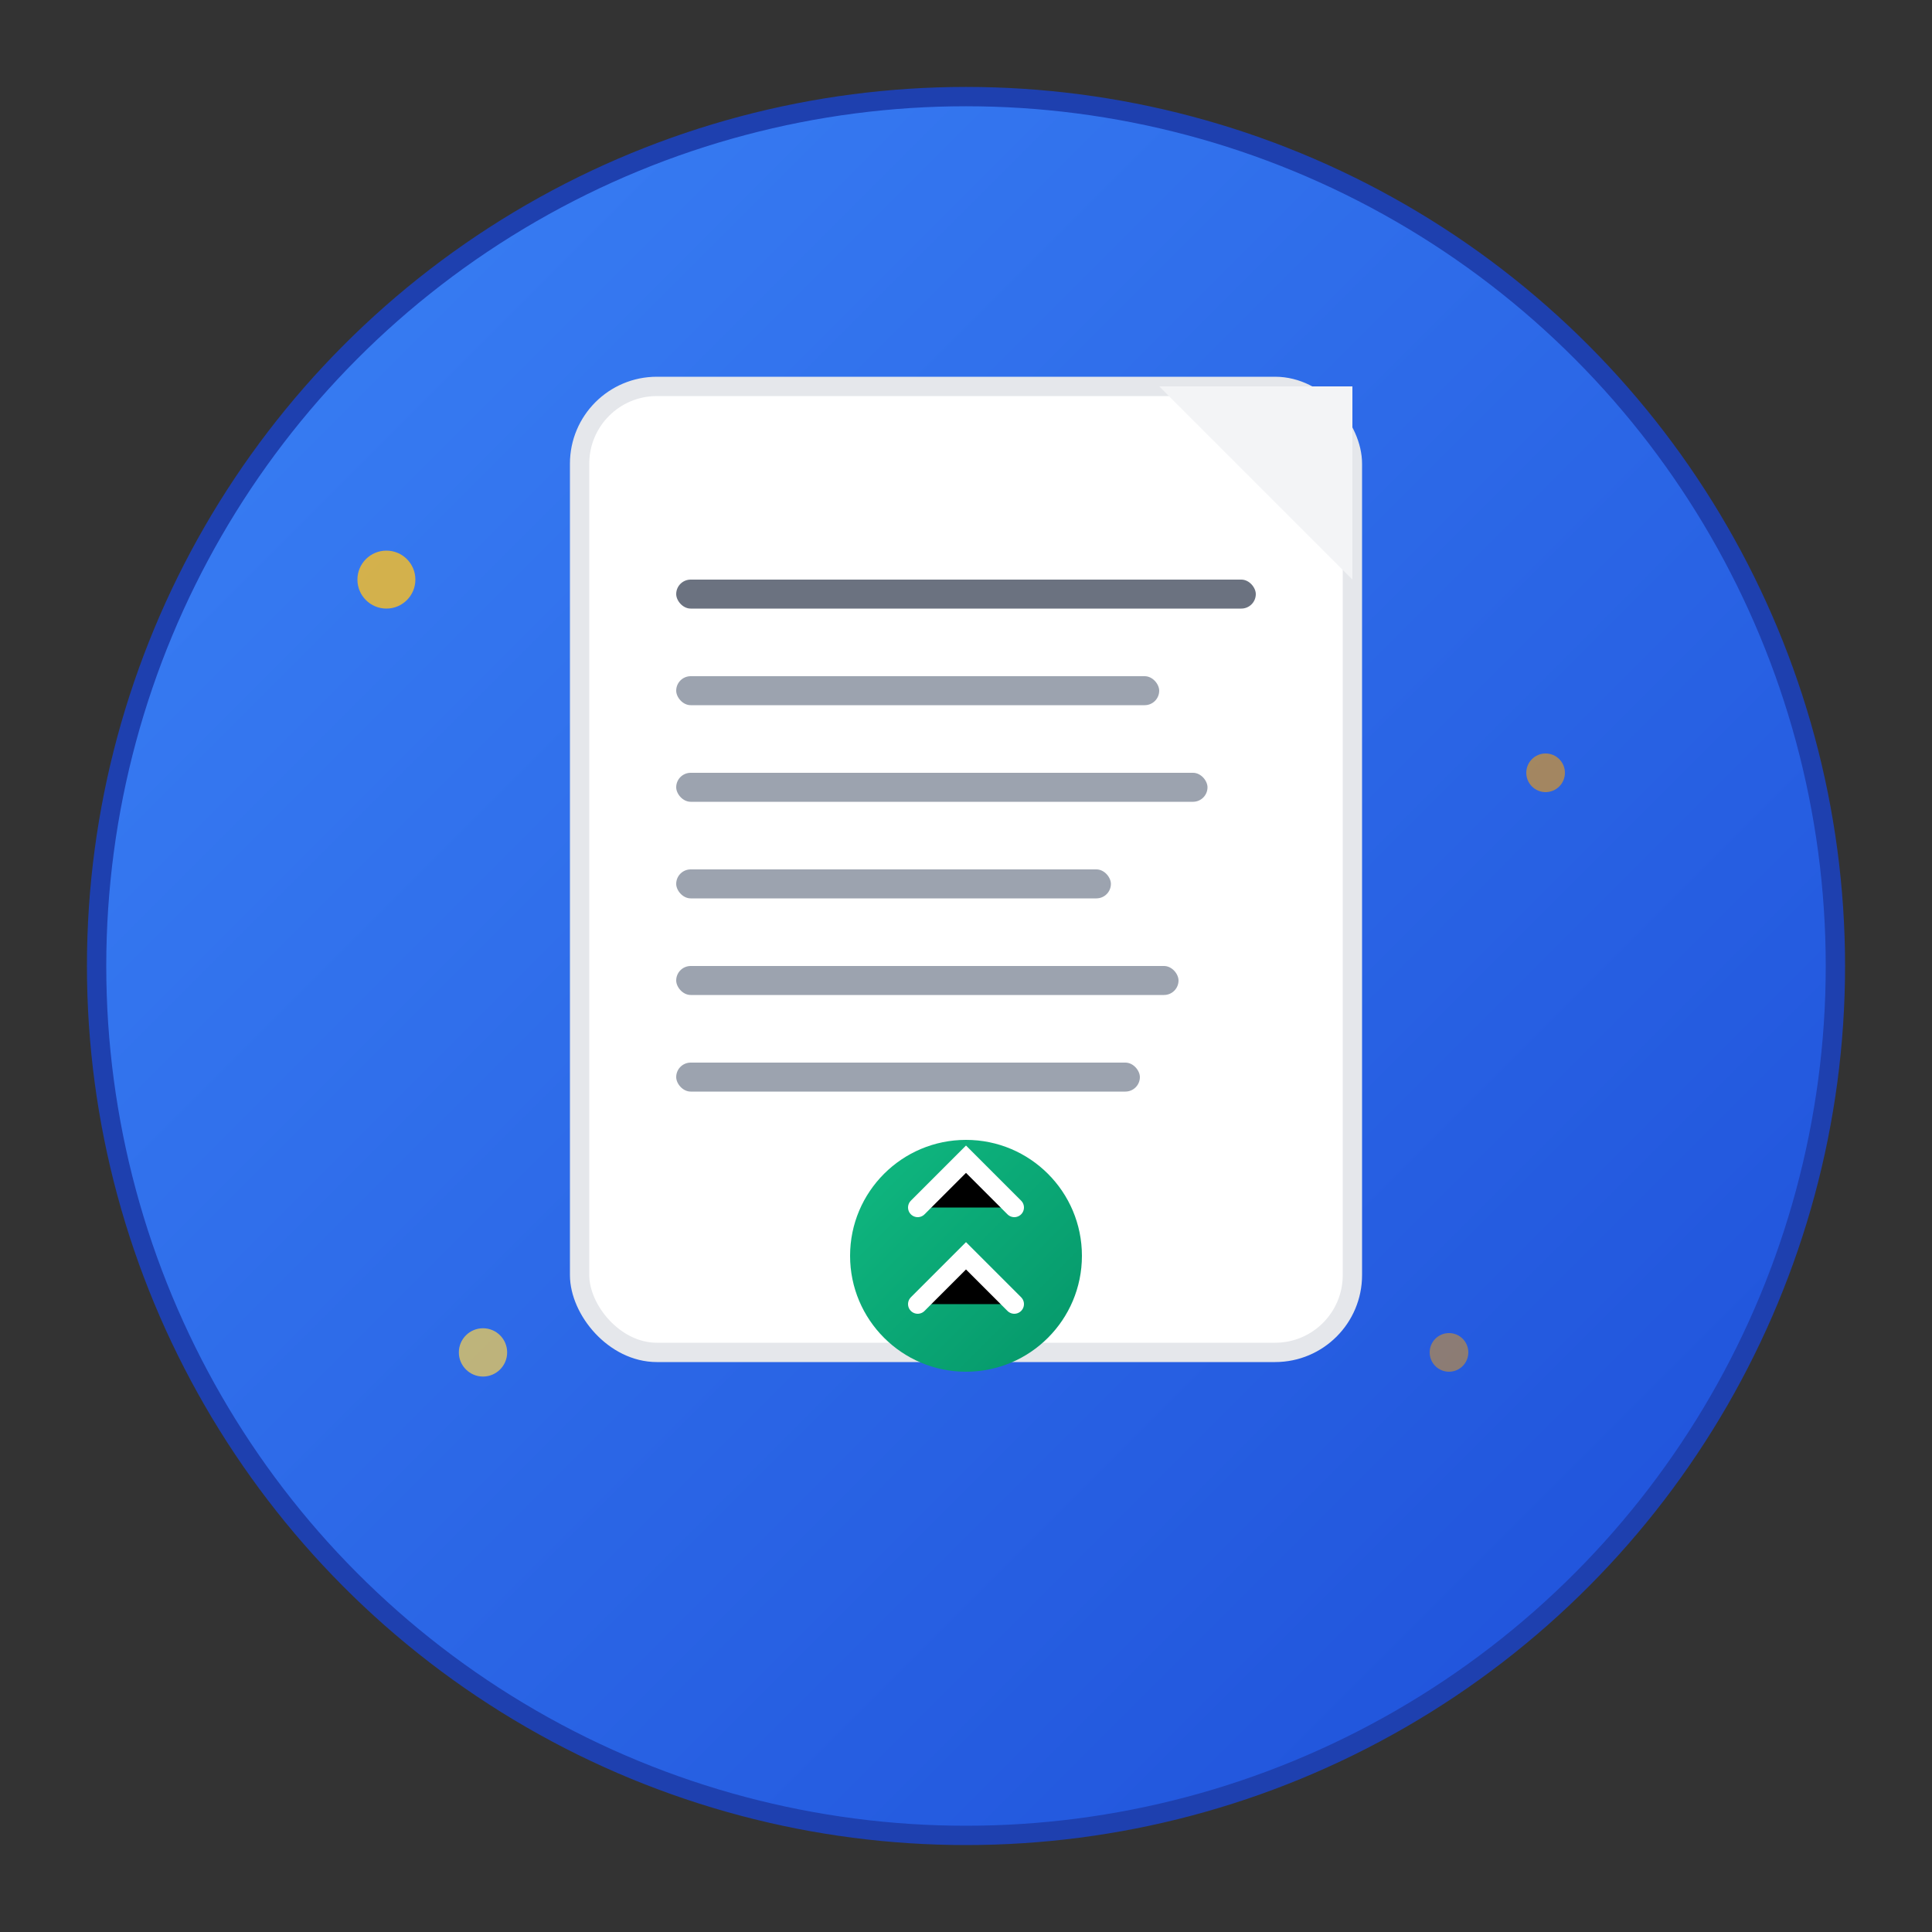<svg width="200" height="200" viewBox="0 0 200 200" xmlns="http://www.w3.org/2000/svg">
  <rect x="0" y="0" width="200" height="200" fill="#333333" stroke="none"/>
  <defs>
    <linearGradient id="grad1" x1="0%" y1="0%" x2="100%" y2="100%">
      <stop offset="0%" style="stop-color:#3B82F6;stop-opacity:1" />
      <stop offset="100%" style="stop-color:#1D4ED8;stop-opacity:1" />
    </linearGradient>
    <linearGradient id="grad2" x1="0%" y1="0%" x2="100%" y2="100%">
      <stop offset="0%" style="stop-color:#10B981;stop-opacity:1" />
      <stop offset="100%" style="stop-color:#059669;stop-opacity:1" />
    </linearGradient>
  </defs>
  
  <!-- Fond circulaire -->
  <circle cx="100" cy="100" r="90" fill="url(#grad1)" stroke="#1E40AF" stroke-width="2"/>
  
  <!-- Document PDF stylisé -->
  <rect x="60" y="40" width="80" height="100" rx="8" fill="white" stroke="#E5E7EB" stroke-width="2"/>
  
  <!-- Coin plié -->
  <path d="M 120 40 L 140 40 L 140 60 L 120 40 Z" fill="#F3F4F6"/>
  
  <!-- Lignes de texte -->
  <rect x="70" y="60" width="60" height="3" rx="1.5" fill="#6B7280"/>
  <rect x="70" y="70" width="50" height="3" rx="1.5" fill="#9CA3AF"/>
  <rect x="70" y="80" width="55" height="3" rx="1.5" fill="#9CA3AF"/>
  <rect x="70" y="90" width="45" height="3" rx="1.5" fill="#9CA3AF"/>
  <rect x="70" y="100" width="52" height="3" rx="1.5" fill="#9CA3AF"/>
  <rect x="70" y="110" width="48" height="3" rx="1.5" fill="#9CA3AF"/>
  
  <!-- Icône de compression -->
  <circle cx="100" cy="130" r="12" fill="url(#grad2)"/>
  <path d="M 95 125 L 100 120 L 105 125 M 95 135 L 100 130 L 105 135" stroke="white" stroke-width="2" stroke-linecap="round"/>
  
  <!-- Étoiles décoratives -->
  <circle cx="40" cy="60" r="3" fill="#FBBF24" opacity="0.8"/>
  <circle cx="160" cy="80" r="2" fill="#F59E0B" opacity="0.6"/>
  <circle cx="50" cy="140" r="2.5" fill="#FCD34D" opacity="0.7"/>
  <circle cx="150" cy="140" r="2" fill="#F59E0B" opacity="0.5"/>
</svg> 